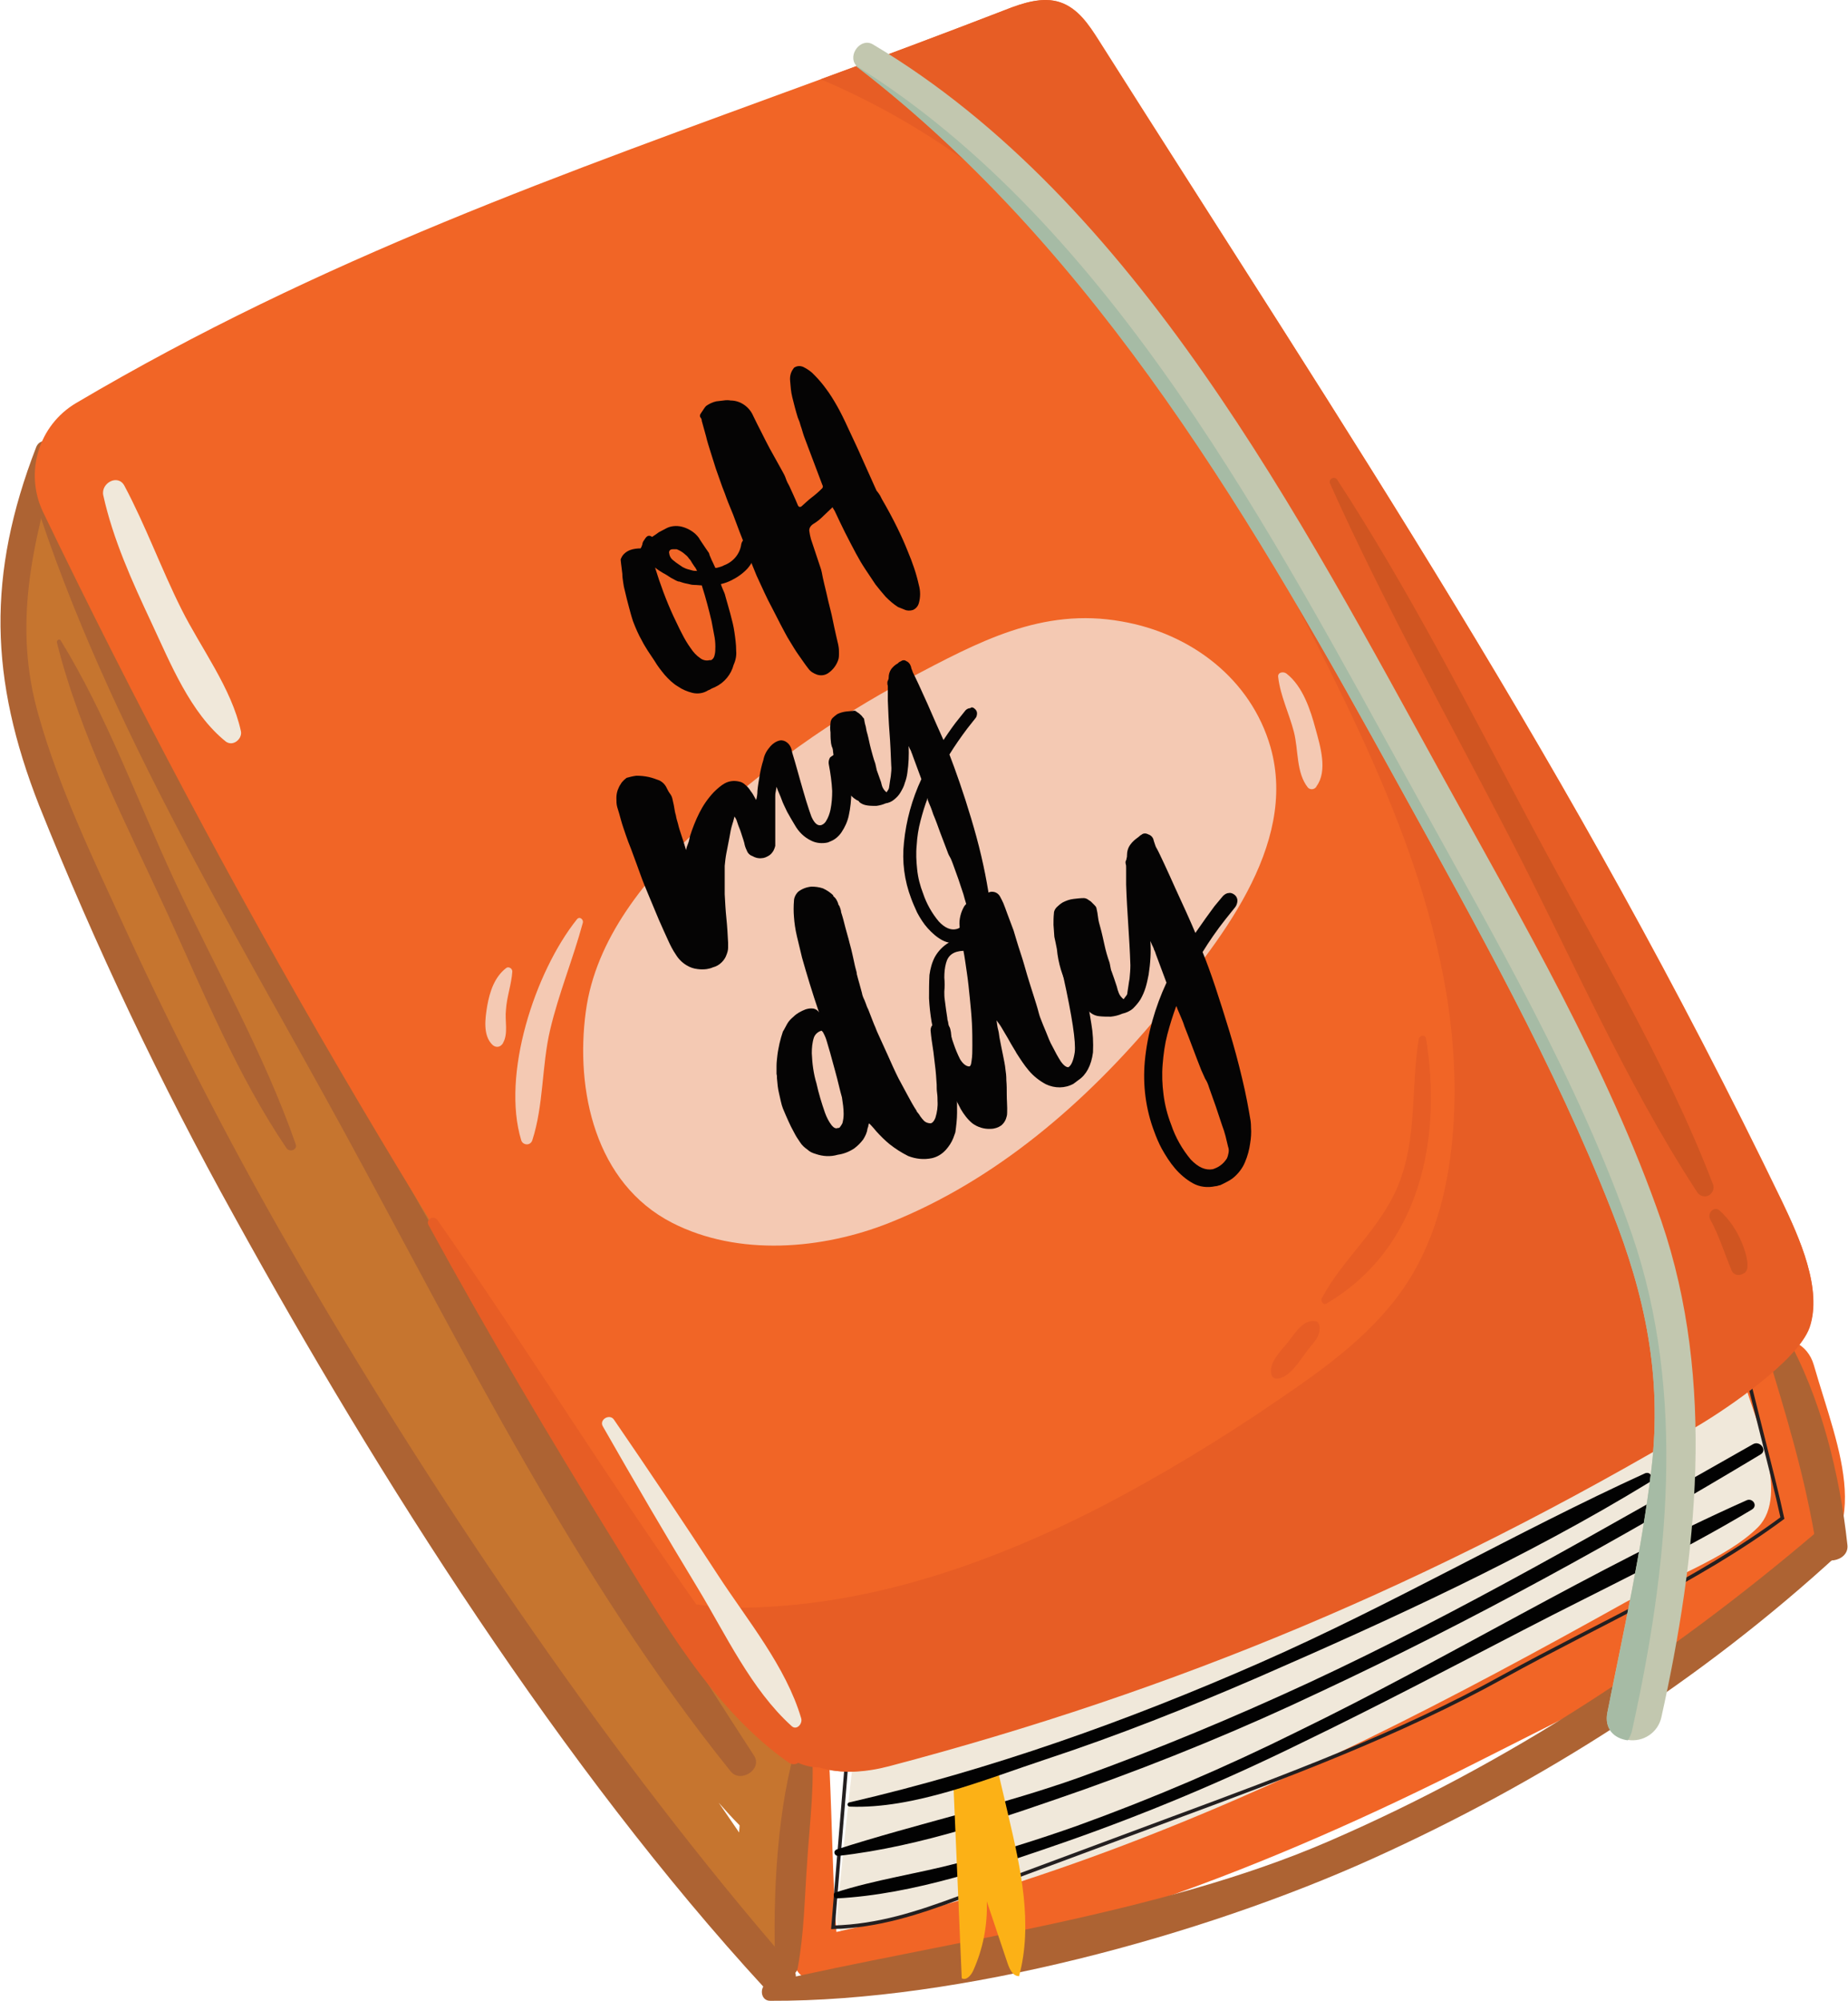 <svg xmlns="http://www.w3.org/2000/svg" width="435" height="470.8" viewBox="0.006 0.047 434.82 470.855" style=""><g><path fill="#F0E8DA" d="M414.2 326.6c-2.8-6.1-14-6.1-15.5 1.1-.7 2.8-2 5.3-3.9 7.4l-1.5.5c-24.5 5.4-47.9 19.5-69.6 33-1.8-.4-3.7-.1-5.4.8-4.3 2.1-8.5 4.2-12.8 6.4-6.3 1.9-12.5 4-18.7 6.1-2.7-3.8-8-4.6-11.8-1.8-6.6 4.7-13.2 9.3-19.8 14-2.7 1.2-5.3 2.4-8 3.7-2.5-4.3-8.3-6.8-12.5-2.3-4.5 4.8-8.6 10-12.1 15.6l-1.8 1.2v-6.4c0-4.7-3.8-8.5-8.6-8.5-4.4 0-8 3.3-8.4 7.7-.1.9-.3 1.9-.4 3-1.4.8-2.3 2.3-2.4 3.9-1.5 13-2.9 26.1-4.1 39.1-.5 4.8 5.6 7.4 9.3 5.2 21.8-13 48.5-16.3 72.6-23.6 24.2-7.4 48.1-16.1 71.3-26.2 19.8-8.5 45.1-16.8 61.2-31.6 14.8-13.7 10.5-32.1 2.9-48.3z"></path><path fill="#F16526" d="M426.9 321.3c-3-10.4-19.4-6.9-16.5 3.6 2.5 8.9 10.9 26.8 3.4 34.5-7.3 7.4-22.3 12.7-31.4 17.8-20.1 11.2-40.4 22.2-61.1 32.3-39.8 19.4-81.2 35.7-124.5 45.2-.9-12.6-1-25.1-1.6-37.7-.2-4.1-6.6-4.8-7.3-.6-2.5 15.1-1.9 30.5-.9 45.7.2 2.9 3.6 4.5 6.1 4.1 54.6-6.9 105.4-26.6 154.4-51.4 24.9-12.6 50.8-25.2 74.2-40.4 20.4-13.4 11.1-32.6 5.2-53.1z"></path><path fill="#C6752F" d="M178 398.3c.1-1.6-.4-3.2-1.3-4.5-41.1-62.6-83.6-125.1-116.9-192.3-.5-1-1.2-1.8-2-2.4-1.6-4.4-3.1-8.8-4.5-13.3-3.3-10.6-15.3-70.6-34.1-69.3-1.1-3.8-7.5-4.6-9.3.1-20.7 54.9 18.8 117 46.8 162.6 36.8 60 77.5 117.8 116.8 176.2 2.1 3.4 6.4 4.4 9.8 2.4 2-1.2 3.3-3.3 3.4-5.7 1.1-16.2 2.1-32.3 3.2-48.5.4-6.3-7.8-8.7-11.9-5.3zm-4 31.3c0 .6-.1 1.1-.1 1.7l-4.8-7c1.6 1.8 3.2 3.6 4.9 5.3z"></path><path fill="#AD6333" d="M186.2 462.7c-41.6-47.8-82.6-108.1-114.8-163.3-15.5-26.5-29.6-53.7-42.5-81.8-7.3-15.9-15.1-32.2-19.9-49.1C2.8 147 7.6 128 13.6 107c.9-3.1-4.1-4.6-5.2-1.7-11.6 30-11 54.5.7 84.3 13.3 33.2 28.6 65.5 46 96.8 33.9 61.5 77.4 130 124.7 181.4 3.5 3.8 10-1.1 6.4-5.1z"></path><path fill="#AD6333" d="M177.4 413.2C114.5 316.4 58.5 215.4 9.6 110.9c-.4-.9-1.4-1.3-2.3-.9-.8.4-1.2 1.3-.9 2.1 16.4 54.5 47.7 105.1 74.8 154.8 27.6 50.6 54.4 104.9 90.7 150 2.3 2.9 7.6-.5 5.5-3.7z"></path><path fill="#AD6333" d="M69.5 269.3c-7.5-21.5-19.2-41.9-28.8-62.6-8.6-18.6-15.8-38.5-26.5-55.9-.3-.6-1.1 0-.9.5 5.5 22 16.6 43.2 26 63.7 8.5 18.6 16.5 38.2 28 55.2.7 1.1 2.7.5 2.2-.9z"></path><path fill="#AD6333" d="M420.3 314.2c-1.7-2.9-6.1 0-4.9 2.5 4.9 16.1 9.6 31.2 12.2 48 .6 4.1 7.7 3 7.2-1.1-1.8-16.6-6.2-34.7-14.5-49.4z"></path><path fill="#AD6333" d="M427.4 360.7c-34.8 29.6-72.7 54.5-114.8 72.7-39.5 17.1-90.1 23.6-131.7 33.2-2.3.5-2.2 4.3.3 4.3 44.5.2 101.6-15.3 141.7-33.4s77.5-42 109.8-71.7c3.6-3.3-1.7-8.2-5.3-5.1z"></path><path fill="#AD6333" d="M190.8 409.4c-.1-.8-.9-1.4-1.8-1.3-.6.1-1.1.5-1.2 1.1-5 15.9-6 36.9-5.4 53.5.1 3 4.8 3.4 5.3.4 1.5-8.1 1.6-16.4 2.2-24.7.6-9.6 2-19.5.9-29z"></path><path fill="none" stroke="#231F20" stroke-width=".84" stroke-linecap="round" stroke-miterlimit="10" d="M199.5 411.2l-3.5 42.4c10.7-.3 19.8-3.3 29.8-7l50.3-18.7c26.5-9.8 53.2-19.7 77.9-33.4 22.1-12.2 45.2-22.2 65.5-37.2-2.4-11.1-7.2-28.4-9.6-39.5-6 1.5-11.5 4.2-17.1 6.9l-160.7 78c-11 5.4-20.3 9.2-32.6 8.5z"></path><path fill="#020202" d="M411.1 353.1c-36.1 16.1-70.1 37.1-105.7 54.4-16.9 8.4-34.2 15.8-51.9 22.2-9.3 3.3-18.7 6.2-28.2 8.8-9.5 2.5-19.4 3.9-28.7 6.9-.4.1-.5.5-.4.9.1.3.3.4.6.5 18.2-.9 37.5-7.6 54.5-13.5 18.8-6.6 37.1-14.3 55-23.1 17.6-8.5 34.9-17.6 52.3-26.6 17.9-9.3 36.4-17.9 53.7-28.3 1.5-.9.2-2.8-1.2-2.2z"></path><path fill="#020202" d="M412.6 339.9c-34.5 19.5-68.6 39.4-104.5 56.1-17.7 8.2-35.7 15.7-54 22.3-18.8 6.7-38.3 10.9-57.3 17-.4.2-.6.6-.4 1 .1.3.4.5.8.5 19.7-2.2 39.5-9.2 58.1-15.7 18.8-6.7 37.3-14.3 55.4-22.9 35.5-16.6 70.1-35.7 103.7-55.9 1.6-1-.2-3.3-1.8-2.4z"></path><path fill="#FCB116" d="M237.1 462.1c.5 1.4 1.2 3 2.7 3 3.3-12.3.4-25.3-2.5-37.7-.9-3.7-1.7-7.4-2.6-11.1-3.7-.3-7.3.7-10.4 2.8.7 15.5 1.3 31 2 46.5 1.1.6 2.2-.7 2.7-1.8 2.3-5.1 3.4-10.7 3.2-16.3l4.9 14.6z"></path><path fill="#020202" d="M387.3 346.7c-30.7 14-59.9 31.1-90.9 44.7-31.2 13.7-63.3 25.1-96.5 32.8-.3 0-.5.3-.5.5 0 .3.3.5.5.5 15.1.6 31.9-6.4 46.1-11.1 17-5.6 33.6-12.2 50-19.3 31.2-13.6 63.2-28.2 92.3-46 .5-.4.6-1.1.2-1.6-.2-.5-.7-.6-1.2-.5z"></path><path fill="#7DA1D4" d="M357.3 350.6c-17.7 6-34.6 15.5-51.7 23.3-18 8.2-41.5 23.5-61.3 24.6-.6 0-1.1.6-1.1 1.2 0 .5.5 1 1 1.1 18.2 2.2 38.6-10.6 54.8-17.6 20.2-8.7 42-16.9 60.5-29.1 2.2-1.5-.2-4.2-2.2-3.5z"></path><path fill="#F16526" d="M425.8 312.4c-2.7 7.8-19.2 18.9-26.3 23.1-62.6 37.1-122.9 62.3-190.4 80.1-5.8 1.5-12.1 2.1-17.6-.1-5.7-2.3-9.5-7.4-13.1-12.3-6.2-8.7-12.4-17.4-18.5-26.1C103.2 295.7 53.1 209.9 10 120.5c-4.4-9.3-1-20.4 7.8-25.6C75.9 60.6 132.4 41 193.1 18.7c14.2-5.2 28.7-10.6 43.4-16.3 4.1-1.6 8.8-3.2 13-1.8s6.7 5.2 9 8.8c59.4 93.8 111.4 170.9 160.9 273.3 4.1 8.6 9.6 20.8 6.4 29.7z"></path><path fill="#F4C9B3" d="M137.8 238.1c-2.5 18.5 2.2 40.4 20.3 49.7 15.6 8 35.4 6.3 51.2 0 25.1-10 46.2-28.3 63.3-48.8 13.9-16.7 33-39.8 26.4-63.1-4.6-16.1-18.8-26.8-35-29.6-18.9-3.4-33.9 4.9-50.1 13.4-17.9 9.5-34.5 21.3-49.3 35.1-12.6 11.7-24.5 26.1-26.8 43.3z"></path><path fill="#050404" d="M176.6 126.4c.5.1 1 .3 1.3.8.3.4.4 1 .3 1.5-.3 1.9-1.1 3.7-2.3 5.1-1.1 1.2-2.4 2.1-3.8 2.8-.8.4-1.6.7-2.5.9.2.7.5 1.3.7 1.8.2.4.3.8.4 1.2.3 1.1.7 2.4 1.1 3.9.4 1.5.8 3 1 4.5.2 1.4.4 2.8.4 4.3.1 1.1-.1 2.2-.6 3.3-.6 2.3-2.2 4.2-4.3 5.2-.3.1-.6.3-.9.4-.3.2-.5.3-.8.4-1.1.7-2.4.9-3.7.6-1.2-.3-2.4-.8-3.4-1.5-1.2-.7-2.2-1.7-3.1-2.7-.9-1.1-1.7-2.1-2.4-3.3-.5-.8-1.1-1.6-1.6-2.4s-1-1.6-1.4-2.4c-.8-1.4-1.5-3-2.1-4.6-.4-1.2-.7-2.4-1-3.5s-.6-2.3-.9-3.6c-.2-.7-.3-1.3-.4-2-.1-.7-.2-1.3-.2-2-.1-1.1-.3-2.2-.4-3.4.2-.5.4-.9.8-1.3s.9-.7 1.4-.9c.8-.3 1.7-.4 2.5-.4.2-.3.3-.6.4-.9 0-.2.1-.5.2-.7.1-.2.3-.4.4-.6.5-.8 1-1 1.7-.5.6-.4 1.1-.7 1.6-1.1.6-.3 1.1-.6 1.7-.9 1.1-.6 2.5-.7 3.7-.4 1.2.3 2.3.9 3.2 1.7.3.3.6.6.8.9.2.3.4.7.7 1.1.5.8 1.1 1.6 1.7 2.5.1.4.2.7.4 1.1.1.3.3.7.5 1.1s.4.9.6 1.3c.3 0 .7-.1 1-.2.3-.1.7-.2 1-.4 2.2-.8 3.8-2.7 4.1-5 .1-.5.4-1 .9-1.3.3-.4.8-.5 1.3-.4zm-9.3 29c.4-.2.7-.6.8-1.1.2-.7.2-1.4.2-2.1 0-.9-.1-1.9-.3-2.8-.2-1-.4-2.1-.6-3.2-.6-2.5-1.3-5.3-2.3-8.4-.6 0-1.1-.1-1.8-.1s-1.1-.2-1.7-.3c-.6-.1-1.2-.3-1.8-.5h-.1-.1c-.6-.2-1.2-.6-1.8-.9-.6-.4-1.2-.8-1.8-1.1-.7-.4-1.3-.8-1.9-1.3 1.2 3.9 2.6 7.7 4.3 11.4.7 1.4 1.3 2.8 2 4.1.6 1.2 1.3 2.4 2.1 3.5.6.9 1.3 1.7 2.2 2.3.6.5 1.5.7 2.2.5h.4zm-9.9-25.3c.1.8.4 1.4 1.1 1.9.7.6 1.4 1 2.1 1.5.4.2.8.4 1.2.5l1.1.3c.3.1.7.1 1.1.1-.2-.3-.3-.7-.6-1l-.6-.9c-.2-.4-.4-.7-.7-1-.3-.5-.8-.9-1.3-1.3s-1.1-.7-1.6-.9h-.9c-.6 0-.9.3-.9.8z"></path><path fill="#050404" d="M213.6 129.8c1.1 2.6 2 5.2 2.6 7.9.4 1.4.4 2.9 0 4.3-.2.7-.7 1.3-1.4 1.6-.7.2-1.4.2-2-.1l-1.5-.6c-1.1-.7-2-1.5-2.9-2.4-.8-.9-1.6-1.9-2.4-2.9l-2.4-3.6c-.8-1.2-1.5-2.4-2.2-3.7-.9-1.7-1.8-3.4-2.6-5s-1.6-3.3-2.4-5c-.1-.2-.2-.3-.3-.5-.1-.1-.2-.3-.2-.4-.7.7-1.4 1.3-2.1 2-.7.7-1.4 1.3-2.2 1.8-.9.5-1.2 1.1-1.2 1.7.1.7.2 1.3.4 2l1.2 3.6 1.2 3.6c.1.3.2.9.4 1.9s.5 2.1.8 3.4.6 2.7 1 4.2.6 2.8.9 4.1.5 2.3.7 3.1.3 1.3.3 1.4c.1.5.1 1.1.1 1.6 0 .4 0 .8-.1 1.3-.4 1.4-1.3 2.6-2.5 3.4-.8.5-1.7.6-2.6.3-.8-.3-1.5-.7-2-1.4-.8-1-1.5-2.1-2.3-3.2s-1.4-2.2-2.1-3.3-1.4-2.5-2.1-3.8-1.3-2.6-2-3.9-1.3-2.5-1.9-3.8l-1.8-3.9c-.7-1.7-1.4-3.4-2-5.1s-1.3-3.4-2-5.2c-.5-1.3-1-2.7-1.5-4s-1.1-2.6-1.6-4c-.4-1.2-.9-2.3-1.3-3.5s-.8-2.2-1.2-3.4l-1.2-3.8c-.4-1.3-.8-2.5-1.1-3.8-.2-.6-.3-1.2-.5-1.8s-.3-1.2-.5-1.8c0-.3-.1-.6-.3-.8-.2-.3-.2-.6.1-1l.6-.9c.2-.3.4-.6.6-.8.7-.5 1.5-.9 2.4-1.1.6-.1 1.1-.1 1.7-.2.6-.1 1.2-.1 1.7 0 2.3 0 4.4 1.5 5.3 3.6.6 1.3 1.3 2.6 1.9 3.8s1.3 2.6 2 3.9l1.5 2.7 1.5 2.7c.3.5.6 1.1.8 1.7.2.6.5 1.2.8 1.7.3.7.7 1.5 1 2.2s.7 1.5 1 2.3c.2.5.6.6 1 .2.8-.7 1.5-1.4 2.3-2s1.6-1.3 2.3-2c.3-.2.4-.6.2-.9-.6-1.5-1.1-3-1.7-4.5s-1.1-3-1.7-4.5l-.9-2.4c-.3-.8-.5-1.7-.8-2.5-.1-.3-.2-.7-.3-1-.1-.3-.3-.7-.4-1-.5-1.6-.9-3.2-1.3-4.8-.3-1.2-.4-2.5-.5-3.8-.1-1 .1-2 .7-2.8l.2-.3c.7-.5 1.5-.5 2.2-.2 1 .5 1.9 1.1 2.7 2 1 1 1.9 2.1 2.7 3.2.9 1.2 1.7 2.5 2.5 3.9s1.7 3.2 2.7 5.4 2.1 4.4 3 6.5l3.5 7.8.1.2c0 .1.1.2.2.3.1.1.2.3.3.4.1.1.1.2.2.3.1.1.1.2.2.3l.4.8c2.8 4.8 4.8 9 6.1 12.3z"></path><path fill="#050404" d="M196.8 177.4c.5-.1 1.1 0 1.6.3s.8.8.9 1.4c.6 2.4.9 4.9 1 7.3 0 1.9-.2 3.8-.6 5.6-.3 1.4-.9 2.7-1.7 3.9-.6.9-1.5 1.7-2.5 2.1l-.7.3c-1.3.3-2.7.2-3.9-.4-1.7-.8-3-2.1-3.9-3.7-.6-1-1.2-2-1.8-3.1-.5-1.1-1-2-1.3-2.9s-.8-1.8-1.2-3c-.1.4-.1.8-.2 1.2-.1.4-.1.8-.1 1.1v11.6c-.1.4-.2.7-.4 1.1-.3.5-.6.9-1.1 1.2-.5.3-1.1.6-1.7.6-.8.1-1.5-.1-2.2-.5-.6-.2-1.1-.7-1.3-1.3-.3-.6-.5-1.2-.6-1.8-.1-.4-.3-1-.5-1.6s-.4-1.3-.7-2-.4-1.2-.6-1.7c-.1-.3-.3-.6-.5-.9-.1.3-.2.9-.5 1.8s-.5 2-.7 3.2-.5 2.4-.7 3.6c-.2 1-.3 2-.4 3V210.5c.1 1.9.2 3.8.4 5.7s.3 3.8.4 5.7v1.2c0 .6-.2 1.2-.4 1.7-.2.6-.6 1.2-1.1 1.7-.6.6-1.3 1-2.1 1.2-.4.2-.9.3-1.4.4-.7.1-1.5.1-2.2 0-.9-.1-1.8-.4-2.6-.9-1-.6-1.9-1.5-2.5-2.5-.7-1-1.3-2.2-1.8-3.3-.7-1.5-1.4-3.1-2.2-4.9l-2.3-5.5c-.8-1.9-1.5-3.6-2.1-5.3s-1.1-3-1.5-4.1l-.7-1.9c-.4-1-.8-2-1.2-3.2s-.8-2.3-1.1-3.4-.6-2.2-.9-3.1c-.2-.7-.2-1.4-.2-2.2 0-.6.1-1.2.3-1.8.2-.5.4-1 .7-1.4.2-.4.5-.7.8-1 .2-.2.4-.3.6-.5.7-.2 1.5-.4 2.3-.5 1 0 2 .1 2.9.3.9.2 1.7.5 2.5.8.8.4 1.4 1 1.8 1.9.2.4.4.8.7 1.2.3.4.5.8.6 1.3.1.6.3 1.2.4 1.9.1.6.2 1.3.4 1.9.1.7.3 1.3.5 2 .2.9.5 1.8.8 2.7s.7 2.1 1.1 3.5c.1-.6.3-1.1.5-1.6s.3-1.1.4-1.6c.6-1.9 1.3-3.7 2.2-5.5.9-1.8 2-3.4 3.4-4.9.8-.8 1.7-1.6 2.6-2.1 1.1-.6 2.3-.7 3.5-.4.5.1 1 .4 1.4.8.5.4.9.9 1.2 1.4.4.5.7 1 .9 1.4s.4.7.4.7c.2-.7.3-1.4.3-2.1.1-1.1.3-2.3.5-3.5s.5-2.6.9-3.8c.2-1.1.7-2.1 1.4-2.9.6-.8 1.5-1.5 2.5-1.7.6-.1 1.2.1 1.7.5s.8.9 1 1.5c.1.6.4 1.6.8 2.9s.8 2.9 1.3 4.6.9 3.2 1.4 4.8.9 2.8 1.2 3.6c.7 1.6 1.5 2.3 2.4 2 .5-.2.9-.6 1.1-1 .5-.8.8-1.7 1-2.6.3-1.5.4-2.9.4-4.4-.1-2.1-.4-4.2-.8-6.3-.1-.5 0-1.1.3-1.6.5-.4 1-.7 1.5-.9z"></path><path fill="#050404" d="M229.3 166.8c.4.3.6.7.6 1.1 0 .4-.1.9-.4 1.2-.1.1-.7.9-1.9 2.4-1.5 2-2.9 4-4.2 6.1.7 1.8 1.5 4 2.4 6.6s1.8 5.4 2.7 8.4 1.7 5.9 2.4 8.9 1.2 5.6 1.6 8c.1.4.1.9.1 1.3.1 1 0 2-.1 3-.2 1.2-.5 2.4-1 3.5-.5 1.2-1.3 2.3-2.4 3.1-.6.4-1.2.7-1.8 1l-.6.3c-.2.1-.5.1-.7.2-1.4.3-3 .1-4.3-.6-1.3-.7-2.4-1.7-3.4-2.8-1-1.1-1.8-2.4-2.5-3.7-.5-1.1-1-2.2-1.4-3.3-1.6-4.2-2.2-8.7-1.7-13.2.5-5.1 1.9-10.2 4.1-14.9l-2-5.4c-.1-.3-.2-.6-.3-.8-.1-.3-.2-.6-.4-.9l-.3-.7c.1 2.1 0 4.2-.3 6.3-.1.8-.3 1.6-.6 2.4-.2.8-.6 1.5-1 2.2-.4.7-.9 1.2-1.5 1.7s-1.3.8-2 .9c-.7.3-1.4.5-2.2.6-.7 0-1.4 0-2.1-.1-.8-.1-1.5-.4-2-.9v-.1c-.9-.4-1.6-1-2.2-1.7-.6-.8-1.2-1.6-1.6-2.4-1.2-2.4-2-4.9-2.3-7.6 0-.4-.1-.8-.3-1.2-.1-.4-.2-.8-.2-1.1-.1-.8-.1-1.5-.1-2.2-.1-.7-.1-1.4 0-2.2 0-.4.2-.9.5-1.2.3-.3.7-.6 1.1-.9.6-.3 1.3-.5 2-.6.7-.1 1.4-.1 2-.2.2 0 .4.1.5.2.2.2.5.3.7.5.2.2.5.4.7.7.1.2.3.3.4.5.1.6.2 1.2.4 1.8.1.6.2 1.2.4 1.8.3 1.1.5 2.3.8 3.4.3 1.1.6 2.3 1 3.4.1.2.1.5.2.8s.1.6.2.9c.2.5.3.9.5 1.4.2.5.3.9.5 1.4.1.4.2.9.4 1.3s.5.8.9 1.1l.4-.6c.1-.2.2-.4.2-.6.1-.9.3-1.8.4-2.6.1-.9.2-1.7.1-2.6-.1-2.6-.2-5.1-.4-7.6s-.3-5.1-.4-7.6v-1.6-1.6c0-.2 0-.4-.1-.6v-.6l.2-.5c.1-.2.1-.3.1-.5 0-.7.2-1.4.6-2 .4-.5.9-1 1.5-1.3.2-.2.4-.4.7-.5.4-.3.9-.4 1.3-.1.5.2.9.6 1.1 1.2.1.2.1.5.2.7.1.2.2.5.3.8.3.6.8 1.6 1.4 2.9.6 1.4 1.3 2.8 2 4.4l2.1 4.8c.7 1.6 1.3 2.9 1.7 3.8 1.4-2.1 2.6-3.8 3.6-5l1.6-2c.3-.3.7-.5 1.1-.5.3-.3.7-.2 1 .1zm-11 21c-.7 1.8-1.2 3.5-1.7 5.4-.5 1.9-.8 3.8-.9 5.7-.2 1.9-.1 3.8.1 5.7.2 2 .7 3.9 1.4 5.7.8 2.4 2.1 4.7 3.7 6.6 1.4 1.5 2.8 2.1 4.1 1.8.5-.1 1-.4 1.4-.7.5-.4.9-.8 1.2-1.3.2-.3.3-.7.3-1 .1-.4 0-.8-.1-1.1-.2-.7-.3-1.4-.5-2s-.4-1.4-.6-2.1l-1.2-3.6c-.4-1.2-.9-2.4-1.3-3.6-.2-.5-.4-1.1-.7-1.6-.3-.5-.5-1-.7-1.6-.5-1.4-1.1-2.8-1.6-4.2s-1-2.8-1.6-4.2c-.2-.6-.4-1.2-.6-1.7-.2-.5-.5-1.1-.7-1.7v-.5z"></path><path fill="#050404" d="M221.2 240.6c.5-.1 1.1 0 1.5.3.4.3.8.8.9 1.3.1.4.2.9.2 1.3.1.8.2 1.8.4 3.1s.3 2.7.5 4.3.3 3.3.4 5c.1 2.3.1 4.3.1 6 0 1.5-.2 3.1-.4 4.6 0 .1-.2.5-.5 1.4-.4 1-1 1.9-1.7 2.7-.9 1-2 1.7-3.3 2-1.9.4-3.8.2-5.6-.5-1.6-.8-3-1.7-4.4-2.8-1.1-.9-2.1-1.9-3.1-3-.9-1.1-1.5-1.7-1.7-1.9-.1.2-.2.4-.2.7-.1.2-.1.4-.2.6-.1.9-.5 1.7-1 2.5-.6.8-1.3 1.5-2.1 2.1-1.2.8-2.5 1.3-3.9 1.5-1.7.5-3.5.4-5.2-.2-.7-.2-1.4-.5-1.9-1-.7-.5-1.3-1-1.8-1.8-.5-.7-1-1.5-1.4-2.3-.5-.9-.9-1.7-1.3-2.6s-.9-2-1.3-3-.6-2.3-.9-3.5c-.3-1.2-.4-2.4-.5-3.6 0-.3 0-.7-.1-1v-1.9c0-.8.1-1.6.2-2.5s.3-1.8.5-2.8c.2-.9.5-1.9.8-2.8.4-.6.7-1.3 1-1.8.4-.7.9-1.2 1.5-1.7.8-.8 1.8-1.3 2.8-1.7.6-.2 1.2-.3 1.9-.2.5.1 1 .4 1.3.9-1.6-4.7-2.9-9-4-12.9-.4-1.7-.8-3.3-1.2-5s-.6-3.2-.7-4.6c-.1-1.2-.1-2.5 0-3.7 0-.8.4-1.6 1-2.2.9-.7 2-1.1 3.1-1.2.9 0 1.8.1 2.7.4.9.4 1.8 1 2.5 1.7l-.1.1c.7.5 1.1 1.3 1.3 2.1.2.2.3.5.4.8.1.3.2.6.2.9.4 1.2.7 2.4 1 3.6s.7 2.4 1 3.7c.1.3.2.8.4 1.5s.3 1.4.5 2.2.3 1.5.5 2.2.3 1.1.3 1.4c.2.8.4 1.5.6 2.2s.4 1.4.6 2.2c.1.6.3 1.1.6 1.7.2.5.4 1 .6 1.6.2.4.4.8.6 1.4s.5 1.2.7 1.8.5 1.2.7 1.7.3.8.4 1c.8 1.8 1.7 3.7 2.5 5.5s1.6 3.6 2.5 5.4l2.1 3.9c.7 1.3 1.4 2.6 2.2 3.8v.1c.3.4.6.7.8 1.1.3.4.6.8.9 1.1.4.4 1 .6 1.6.6.4-.1.8-.5 1.1-1.3.4-1.3.6-2.6.5-4 0-.5 0-1.1-.1-1.8s-.1-1.3-.1-2c-.1-1.6-.2-3.1-.4-4.6s-.3-2.8-.5-4c-.2-1.3-.4-2.6-.5-3.8-.1-.5 0-1.1.3-1.5.8-.5 1.3-.7 1.9-.8zm-24.7 11.5c-.9-3.4-1.6-5.8-2-7.1-.2-.7-.5-1.4-.9-2.1l-.3-.3c-.8.2-1.5.8-1.8 1.6-.4 1.2-.5 2.5-.5 3.7.1 2.4.4 4.8 1.1 7.1.5 2.3 1.2 4.6 2 6.9.4 1.1.9 2.1 1.6 3 .5.6 1 .8 1.4.6h.2s.1 0 .2-.1h.1v-.1c.3-.3.4-.6.6-.9.2-.7.3-1.5.3-2.2 0-1.3-.2-2.6-.4-3.9-.5-1.7-.9-3.7-1.6-6.2z"></path><path fill="#050404" d="M251.9 226.8c1.1-.3 2.2.4 2.5 1.5v.1c1.1 5.2 1.9 9.3 2.4 12.5.4 2.3.5 4.5.4 6.8-.4 3.1-1.6 5.3-3.4 6.5l-1.2.9c-2 1.1-4.4 1.1-6.5.1-1.5-.8-2.9-1.9-4-3.2-1.1-1.3-2-2.7-2.9-4.1-.3-.6-.8-1.3-1.3-2.2s-1-1.8-1.5-2.6-.9-1.6-1.3-2.1-.6-.9-.6-.8c.1.8.2 1.6.4 2.3s.2 1.5.4 2.3c.2 1.2.5 2.4.7 3.5s.5 2.3.6 3.5c.1.6.2 1.4.2 2.5.1 1.1.1 2.2.1 3.4s.1 2.2.1 3.1 0 1.6-.1 1.9c-.2.9-.6 1.6-1.3 2.2-.7.5-1.6.8-2.5.8-1.5.1-3.1-.4-4.3-1.3-1.1-.9-2-2.1-2.7-3.3-1.4-2.6-2.6-5.3-3.7-8-.8-2-1.4-4.1-1.9-6.2-.4-2.1-.9-4.3-1.3-6.4-.3-1.8-.5-3.6-.6-5.5 0-1.8 0-3.6.1-5.5.2-1.5.6-3 1.3-4.3.8-1.4 1.9-2.5 3.2-3.3.4-.2.8-.5 1.1-.6l1.1-.7c.4-.3.6-.8.5-1.3-.1-.4-.1-.9-.1-1.3-.1-.8 0-1.7.2-2.5s.5-1.5.9-2.2c.3-.4.7-.8 1.1-1 .5-.3 1.1-.6 1.7-.9.6-.3 1.1-.5 1.6-.7l.8-.3c.9-.8 2.3-.6 3 .3.1.1.1.2.2.3.3.5.5 1 .8 1.6.3.7.6 1.6.9 2.4l.9 2.4c.2.5.4 1.1.6 1.6.1.3.3 1 .6 2s.7 2.3 1.2 3.8.9 3 1.4 4.7 1 3.2 1.5 4.8.9 2.8 1.2 4c.2.8.5 1.6.8 2.3.1.3.4 1 .9 2.2s.9 2.4 1.6 3.6c.6 1.2 1.2 2.3 1.9 3.4.7 1 1.3 1.4 1.8 1.4.7-.4 1.2-1.6 1.5-3.5.3-2.4-.6-8.4-2.7-17.9-.1-.5 0-1.1.3-1.6.3-.9.8-1.3 1.4-1.4zm-24 24.2c.4.1.6-.3.7-1.2.2-1.2.2-2.4.2-3.7 0-1.5 0-3.2-.1-5.2s-.3-4-.5-6-.4-4-.7-6-.5-3.6-.8-5.1c-2.3.1-3.6 1-4.1 2.9-.3 1.1-.4 2.2-.4 3.4.1 1.1.1 2.2 0 3.3 0 .6 0 1.3.1 1.9.1.8.2 1.6.3 2.3s.2 1.4.3 2c0 .3.1.7.2 1v.1c.3 1.7.7 3.4 1.3 5 .4 1.2.9 2.4 1.5 3.6.6 1 1.3 1.6 2 1.7z"></path><path fill="#050404" d="M290.5 210.6c.4.3.7.8.7 1.4 0 .5-.2 1.1-.5 1.5-.1.1-.9 1.1-2.4 3-1.9 2.4-3.7 5-5.3 7.6.9 2.2 1.9 4.9 3 8.2 1.1 3.3 2.2 6.8 3.3 10.4s2.1 7.3 3 11.1c.9 3.7 1.5 7 2 10 0 .1.1.6.1 1.6.1 1.2 0 2.5-.2 3.7-.2 1.5-.6 3-1.2 4.4-.6 1.5-1.7 2.9-3 3.9-.7.5-1.5.9-2.3 1.3-.3.1-.5.3-.8.3-.3.1-.6.2-.9.2-1.8.4-3.7.2-5.3-.7-1.6-.9-3-2.1-4.2-3.5-1.2-1.4-2.2-3-3.1-4.6-.7-1.3-1.3-2.7-1.8-4.1-2-5.3-2.7-10.9-2.2-16.5.6-6.4 2.4-12.7 5.1-18.5l-2.5-6.7c-.1-.3-.2-.7-.4-1-.1-.4-.3-.8-.5-1.2l-.4-.9c.2 2.6 0 5.3-.4 7.9-.2 1-.4 2-.7 3-.3 1-.7 1.9-1.2 2.8-.5.8-1.1 1.5-1.8 2.2-.7.6-1.6 1-2.5 1.2-.9.4-1.8.6-2.7.7-.9 0-1.8 0-2.7-.1-1-.1-1.8-.5-2.5-1.2v-.1c-1.1-.5-2-1.2-2.7-2.1-.7-.9-1.4-1.9-2-3-1.5-2.9-2.5-6.1-2.8-9.4l-.3-1.5c-.1-.5-.2-.9-.3-1.4-.1-1-.1-1.9-.2-2.8 0-.9 0-1.8.1-2.7 0-.6.3-1.1.7-1.5.4-.4.9-.8 1.4-1.1.8-.4 1.6-.7 2.5-.8.8-.1 1.7-.2 2.5-.2.2 0 .5.1.7.2l.9.6.8.8c.2.2.4.4.5.7.2.8.3 1.5.4 2.3.1.8.3 1.5.5 2.2.4 1.4.7 2.9 1 4.2.3 1.4.7 2.8 1.2 4.2.1.3.1.6.2 1s.1.7.3 1.1c.2.6.4 1.1.6 1.7l.6 1.8c.1.5.3 1.1.5 1.6s.6 1 1.1 1.4c.2-.3.4-.5.6-.8.2-.2.3-.5.3-.8.2-1.1.3-2.2.5-3.2.1-1.1.2-2.1.2-3.2-.1-3.2-.3-6.4-.5-9.5-.2-3.1-.4-6.3-.5-9.5v-2-2c0-.3 0-.6-.1-.8 0-.2-.1-.5 0-.7.1-.2.2-.4.2-.7.1-.2.1-.4.1-.6 0-.9.2-1.8.8-2.6.5-.7 1.1-1.2 1.8-1.7.3-.2.5-.5.8-.6.4-.4 1.1-.4 1.6-.1.7.2 1.2.8 1.3 1.5l.3.9c.1.3.2.6.4.9.4.7 1 2 1.8 3.7s1.6 3.5 2.5 5.5 1.8 3.9 2.7 5.9 1.6 3.6 2.1 4.8c1.8-2.6 3.3-4.7 4.5-6.3l2-2.4c.4-.4.9-.7 1.4-.7.4-.1.9.1 1.3.4zm-13.7 26.2c-.8 2.2-1.5 4.4-2.1 6.7-.6 2.3-.9 4.6-1.1 7-.2 2.4-.1 4.8.2 7.1.3 2.4.9 4.8 1.8 7.1 1 3 2.6 5.8 4.6 8.2 1.8 1.9 3.5 2.6 5.2 2.3.6-.2 1.3-.5 1.8-.9.6-.4 1.1-1 1.5-1.6.2-.4.3-.8.4-1.3.1-.5.1-1-.1-1.5-.2-.8-.4-1.7-.6-2.5s-.5-1.7-.8-2.5l-1.5-4.5c-.5-1.5-1.1-3-1.6-4.5-.2-.7-.5-1.4-.9-2-.3-.7-.6-1.3-.9-2-.7-1.7-1.3-3.4-2-5.2s-1.3-3.5-2-5.2c-.2-.7-.5-1.4-.8-2.1l-.9-2.1v-.1l-.2-.4z"></path><path fill="#E75D25" d="M419.3 282.7C369.8 180.3 317.9 103.2 258.4 9.4c-2.3-3.6-4.9-7.4-8.9-8.8s-8.8.1-13 1.8c-14.8 5.7-29.2 11.1-43.4 16.3 21.9 9.3 41.7 23 58.2 40.2 23 24 38.7 54 53.9 83.6 19.8 38.6 39.9 79.8 36.8 123.2-.9 12.5-3.8 25.1-10.5 35.7-7.4 11.7-18.9 20.1-30.4 27.9-13.8 9.5-28.2 18.2-43.1 25.9-26 13.2-54.5 23-84 23.2-3.4-.1-6.9-.3-10.2-.8-20.9-29.6-40-60.4-60.9-90.4-.9-1.3-2.9-.2-2.1 1.2 13.9 25.4 28.6 50.2 43.8 74.8 11.2 18.2 23.1 39.1 40.9 51.6.7.5 1.6.6 2.3.1 1.6.7 3.3 1.1 5 1.1 5.2 1.6 11.1 1.1 16.4-.3 67.6-17.8 127.8-43 190.4-80.1 7.1-4.2 23.5-15.4 26.3-23.1 3.1-9-2.4-21.2-6.6-29.8z"></path><path fill="#E75D25" d="M335.6 244.4c-.1-.5-.6-.7-1-.6-.3.1-.6.4-.7.7-1.9 11.5-.3 23.5-4.9 34.6-4.2 10.2-12.8 16.9-17.9 26.4-.4.7.3 1.8 1.1 1.3 22.2-13.1 27.2-39 23.4-62.4z"></path><path fill="#E75D25" d="M309.7 311c-2.9-.7-5 2.9-6.6 4.9s-4.6 4.8-3.9 7.6c.1.6.7 1 1.3 1 3.1-.2 5.5-4.5 7.3-6.8 1-1.3 2.4-2.6 2.7-4.3.1-.7.1-2.2-.8-2.4z"></path><path fill="#F4C9B3" d="M135.7 216.4c-9.9 12.4-17.8 36.6-13.1 52 .2.7 1 1.1 1.7.9.4-.1.8-.5.9-.9 2.7-8.3 2.2-17.5 4.2-26s5.4-16.7 7.7-25.2c.1-.4-.1-.9-.6-1.1-.2-.1-.6 0-.8.3z"></path><path fill="#F4C9B3" d="M120.5 228.7c0-.6-.5-1-1-1-.2 0-.4.1-.5.2-2.7 2.1-3.8 5.5-4.4 8.8-.5 3-1.1 7.1 1.3 9.3.7.6 1.7.5 2.2-.2.1-.1.2-.2.2-.3 1.3-2.2.4-5.3.7-7.8.2-3.1 1.3-6 1.5-9z"></path><path fill="#F4C9B3" d="M309.6 171.6c-1.2-4.5-3-10-6.8-13-.7-.6-2.2-.4-2 .8.5 4.4 2.6 8.6 3.7 12.9s.5 9.6 3.3 13.1c.5.5 1.3.5 1.8 0 .1-.1.2-.2.2-.3 2.7-3.6.9-9.5-.2-13.5z"></path><path fill="#C2C7AF" d="M391 404.2c-.8 3.6-4.3 5.9-7.9 5.3-3.1-.4-5.6-2.6-4.8-6.5 3.8-19.1 8.1-38.2 10.4-57.6 2.5-21.4-1.5-40.6-9.4-60.5-13.4-34.2-31.9-67.1-49.6-99.2-34.1-62-70.9-126-127.8-169.8-.2-.1-.4-.3-.5-.5-2-2.4 1.1-6.6 4-4.9 62 36.9 100.7 111.7 134.4 172.8 18.4 33.4 38.7 68 51.2 104.1 12.9 37.7 8.4 79 0 116.8z"></path><path fill="#A6BBA5" d="M384.1 407.3c-.2.8-.5 1.6-1 2.3-3.1-.4-5.6-2.6-4.8-6.5 3.8-19.1 8.1-38.2 10.4-57.6 2.5-21.4-1.5-40.6-9.4-60.5-13.4-34.2-31.9-67.1-49.6-99.2-34.1-62-71-126-127.8-169.8-.2-.1-.4-.3-.5-.5 60.3 37.5 98.3 110.9 131.5 171 18.4 33.4 38.7 68 51.2 104.1 12.9 37.5 8.4 78.8 0 116.7z"></path><path fill="#D05521" d="M403.1 278.6c-11.1-28.9-27.8-56.4-42.3-83.6-14.7-27.6-29.1-56-46.2-82.2-.4-.4-1-.4-1.4 0-.2.2-.3.5-.3.8 12.7 28.4 28.1 55.9 42.4 83.5s27 57.2 44 83.3c.5 1 1.8 1.5 2.8 1s1.5-1.8 1-2.8z"></path><path fill="#D05521" d="M411.2 296.7c-.2-1.4-.7-2.8-1.2-4.1-1.2-2.9-2.9-5.5-5.2-7.6-1.3-1.3-3.1.5-2.3 2 2.1 3.8 3.3 7.9 5 11.9.3 1 1.4 1.4 2.3 1.1.2-.1.5-.2.7-.4 0 .1.1.1.3-.2.2-.2.3-.4.4-.7.1-.7.1-1.4 0-2z"></path><path fill="#F0E8DA" d="M56.6 172.1c-2.2-10.1-9.4-19.5-14-28.7-4.8-9.6-8.4-19.6-13.4-29-1.5-2.9-5.6-.7-5 2.2 2.3 10.4 6.8 20.3 11.3 29.9s9.2 21.4 17.6 28.1c1.8 1.2 3.9-.8 3.5-2.5z"></path><path fill="#F0E8DA" d="M188.5 404.4c-3.6-12.2-12.7-23.1-19.6-33.7-8-12.3-16.2-24.5-24.5-36.6-1-1.4-3.5 0-2.6 1.6 7.3 12.8 14.7 25.5 22.3 38 6.6 10.9 12.6 23.9 22.1 32.5 1.2 1.2 2.7-.5 2.3-1.8z"></path></g></svg>